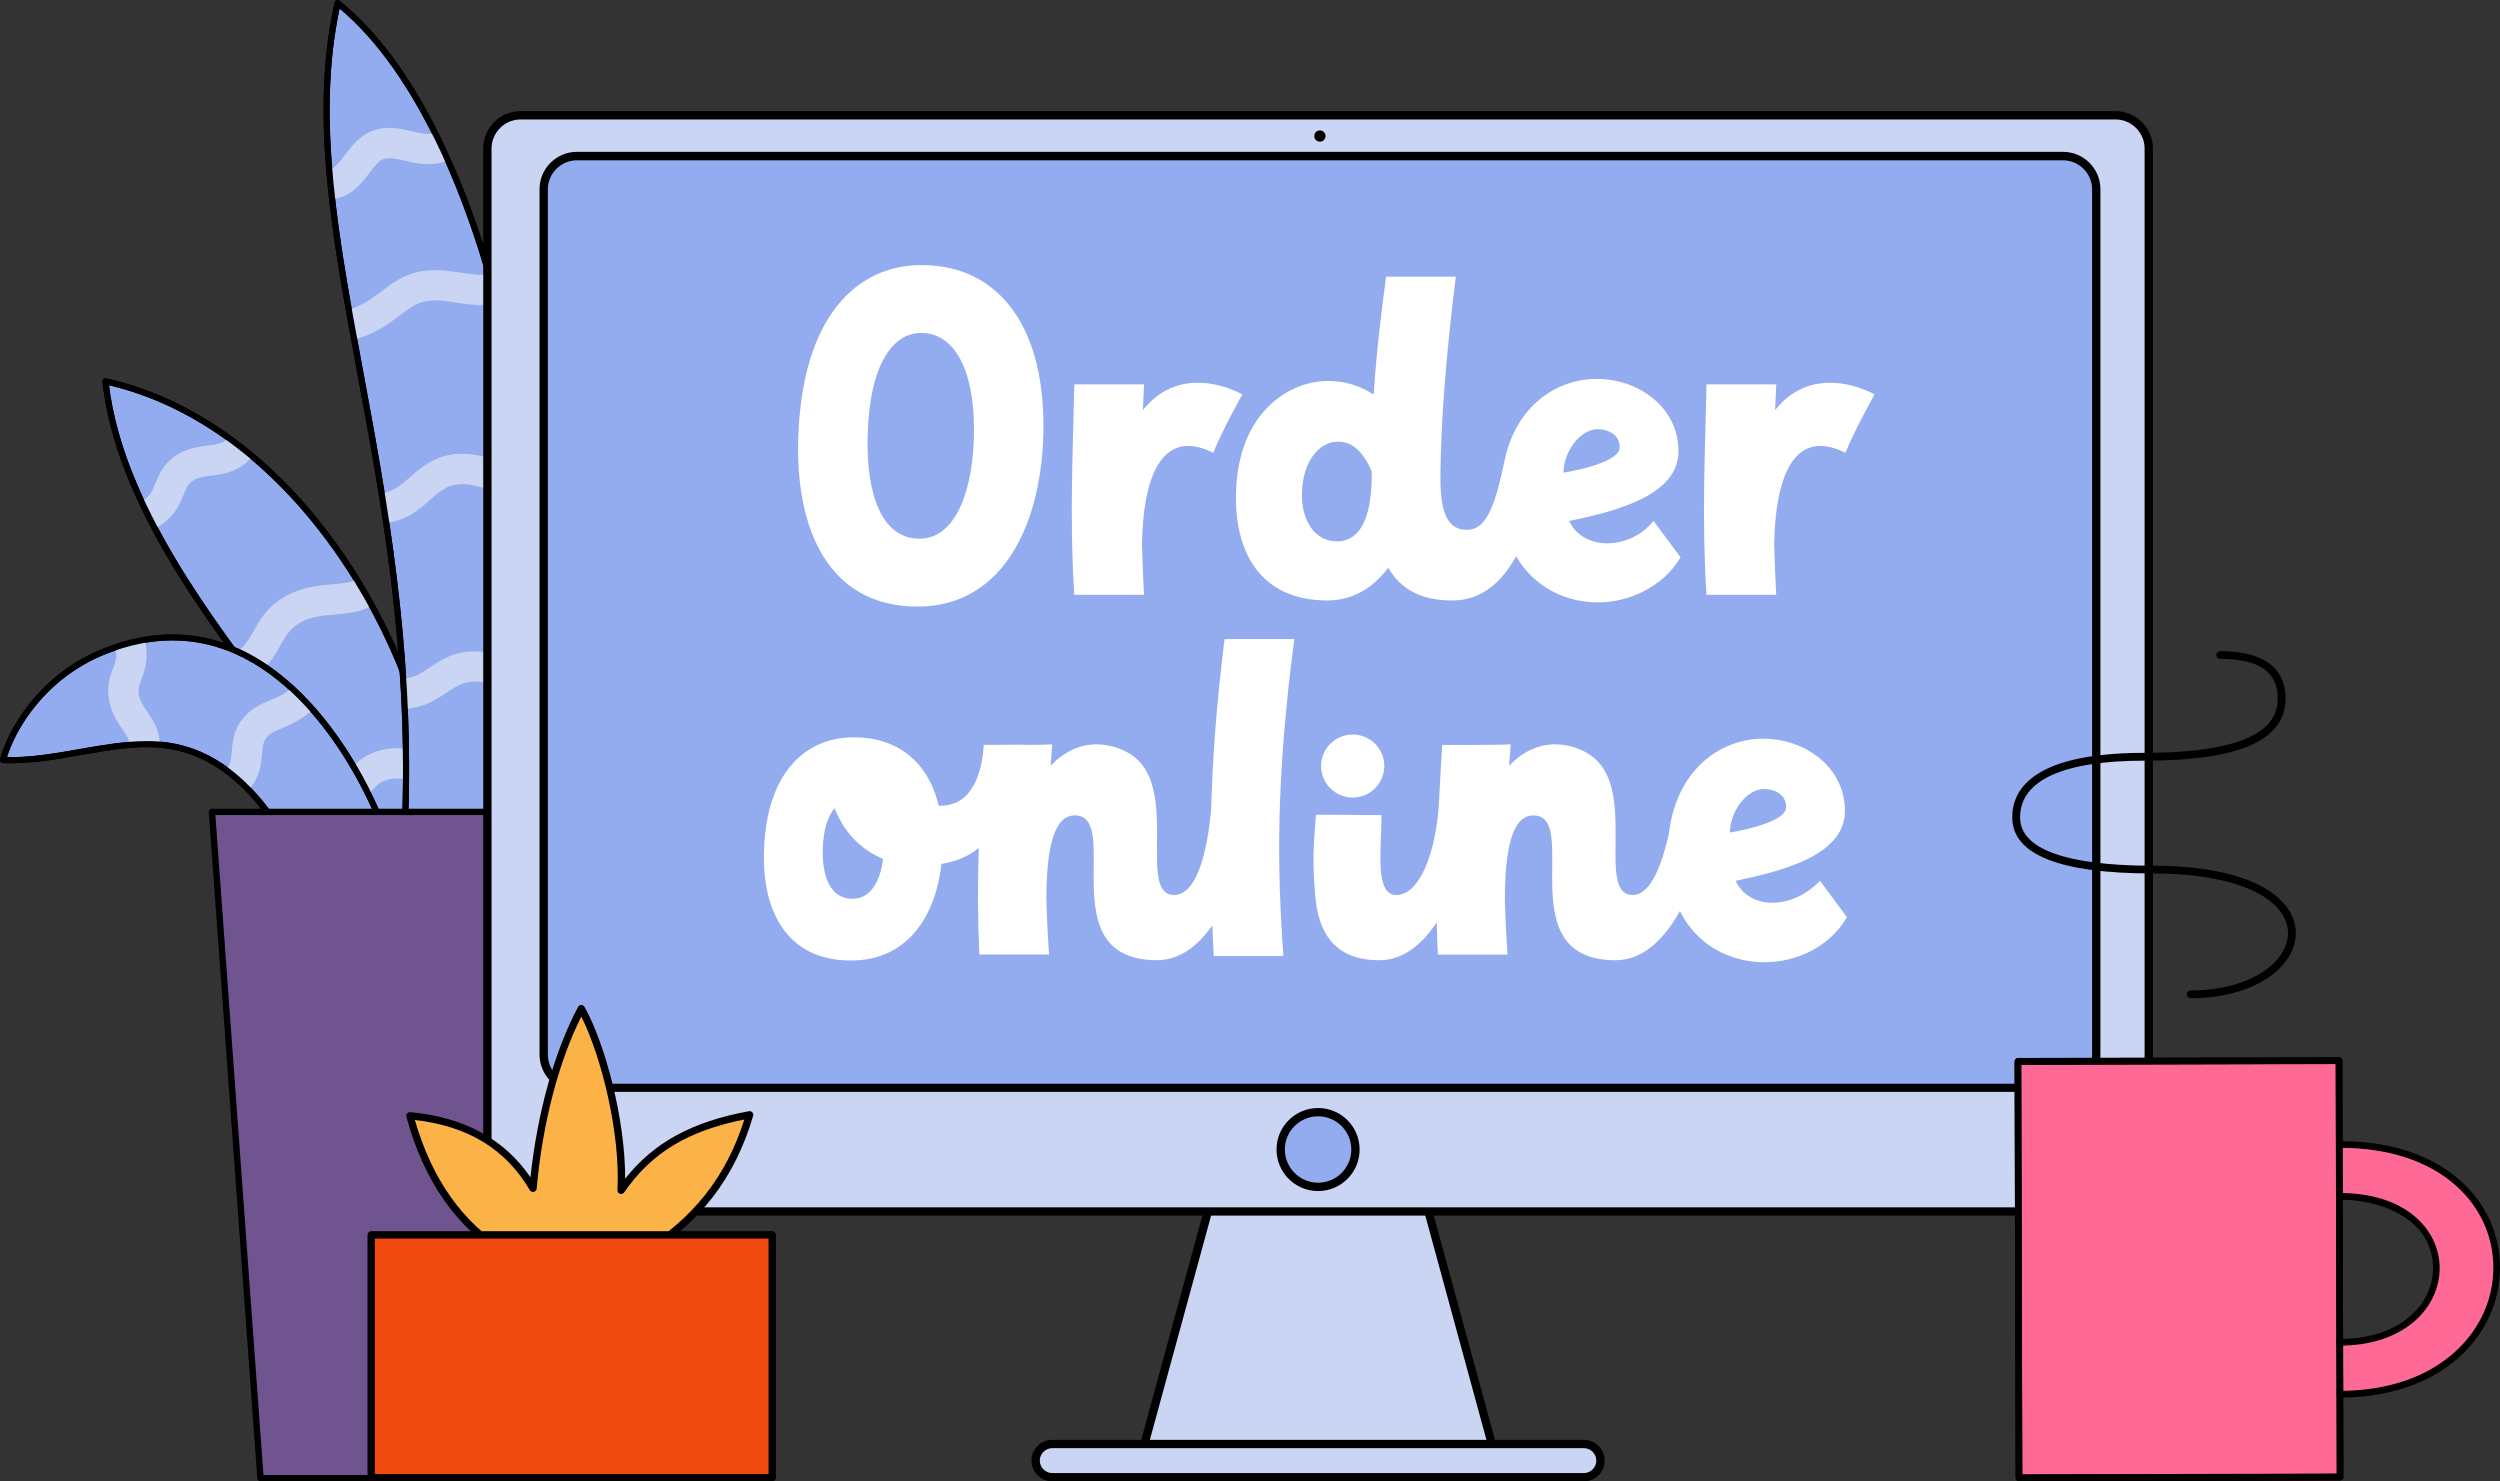 <?xml version="1.0" encoding="UTF-8"?>
<svg id="Layer_1" data-name="Layer 1" xmlns="http://www.w3.org/2000/svg" viewBox="0 0 1102.01 652.99">
  <rect x="0" y="0" width="1102.01" height="652.99" fill="#333333" stroke="none"/>
  <g>
    <path d="M46.49,168.1c8.75,80.82,97.67,160.66,114.63,201.8l31.15-6.54c0-64.58-55.77-175.34-145.77-195.26h0Z" style="fill: #92acef;"/>
    <path d="M161.12,371.24c-.54,0-1.03-.33-1.24-.83-5.76-13.97-20.05-32.64-36.61-54.26-32.22-42.09-72.33-94.48-78.12-147.91-.08-.73,.45-1.39,1.19-1.47,.14-.02,.29,0,.43,.02,21.51,4.76,42.13,14.89,61.29,30.09,17.17,13.62,32.7,30.91,46.18,51.36,24.27,36.86,39.35,80.97,39.35,115.11,0,.63-.44,1.18-1.06,1.31l-31.15,6.54c-.09,.02-.18,.03-.28,.03h.02ZM48.04,169.82c6.43,52.05,45.72,103.37,77.37,144.71,16.27,21.25,30.38,39.68,36.52,53.84l29-6.09c-.31-33.5-15.16-76.51-38.91-112.57-13.32-20.22-28.66-37.29-45.61-50.74-18.29-14.52-37.92-24.32-58.37-29.15h0Zm144.23,193.54h0Z"/>
    <path d="M68.43,232.91l-6.34-11.75c4.02-2.15,4.92-4.38,6.41-8.07,1.45-3.59,3.24-8.05,8.2-11.71,5.06-3.73,10.41-4.4,14.71-4.94,4.81-.6,7.22-1.01,9.48-3.71l10.3,8.53c-5.74,6.88-12.89,7.77-18.11,8.42-3.45,.43-6.17,.77-8.41,2.42-1.83,1.35-2.54,2.97-3.74,5.96-1.77,4.39-4.2,10.42-12.5,14.86h0Zm40.35,66.84l-5.48-12.17c4.27-1.91,6.03-5.05,8.48-9.4,2.42-4.31,5.43-9.67,11.51-13.8,8.1-5.5,16.53-6.23,23.3-6.82,4.58-.4,8.54-.74,11.28-2.38l6.91,11.43c-5.39,3.23-11.31,3.75-17.03,4.24-6.02,.52-11.7,1.01-16.91,4.55-3.48,2.36-5.28,5.57-7.37,9.29-2.84,5.06-6.37,11.35-14.69,15.07h0Zm45.7,57.65l-7.55-11.02c2.87-1.95,4.53-3.88,6.29-5.91,2.43-2.82,5.19-6.01,10.43-8.33,6.22-2.75,11.52-2.4,16.2-2.09,2.81,.18,5.46,.36,8.32-.13l2.27,13.15c-4.43,.76-8.17,.51-11.47,.29-3.88-.26-6.69-.44-9.89,.97-2.48,1.1-3.7,2.5-5.71,4.83-2.04,2.36-4.57,5.29-8.9,8.23h.01Z" style="fill: #cad5f3;"/>
    <path d="M161.12,371.24c-.54,0-1.03-.33-1.24-.83-5.76-13.97-20.05-32.64-36.61-54.26-32.22-42.09-72.33-94.48-78.12-147.91-.08-.73,.45-1.39,1.19-1.47,.14-.02,.29,0,.43,.02,21.51,4.76,42.13,14.89,61.29,30.09,17.17,13.62,32.7,30.91,46.18,51.36,24.27,36.86,39.35,80.97,39.35,115.11,0,.63-.44,1.18-1.06,1.31l-31.15,6.54c-.09,.02-.18,.03-.28,.03h.02ZM48.04,169.82c6.43,52.05,45.72,103.37,77.37,144.71,16.27,21.25,30.38,39.68,36.52,53.84l29-6.09c-.31-33.5-15.16-76.51-38.91-112.57-13.32-20.22-28.66-37.29-45.61-50.74-18.29-14.52-37.92-24.32-58.37-29.15h0Zm144.23,193.54h0Z"/>
    <path d="M148.83,1.33c-21.36,95.57,34.86,202.63,29.84,357.63l52.49,1.74C253.04,248.92,221.86,60.08,148.83,1.33Z" style="fill: #92acef;"/>
    <path d="M231.16,362.03h-.05l-52.49-1.74c-.74-.02-1.32-.64-1.29-1.38,2.42-74.53-9.41-138.23-19.84-194.44-11.32-60.98-21.09-113.64-9.97-163.43,.16-.72,.87-1.17,1.6-1.01,.2,.04,.39,.14,.55,.27,17.63,14.19,33.49,36.29,47.12,65.7,12.54,27.04,22.67,58.96,30.1,94.87,14.4,69.56,16.49,144.36,5.57,200.1-.12,.63-.67,1.08-1.31,1.08h0v-.02Zm-51.1-4.37l50.02,1.66c10.6-55.29,8.45-129.16-5.79-197.93-7.29-35.21-17.63-67.82-29.91-94.29-13.03-28.09-28.05-49.39-44.69-63.35-10.27,48.64-.65,100.42,10.45,160.24,10.39,56,22.17,119.43,19.92,193.68h0Z"/>
    <path d="M146.35,87.78l-1.34-13.27c2.44-.24,4.29-2.55,7.12-6.28,2.99-3.95,6.37-8.42,12.09-10.57,6.24-2.34,12.15-.99,17.36,.21,4.12,.95,7.67,1.76,10.44,.58l5.26,12.27c-6.78,2.88-13.39,1.37-18.71,.15-3.85-.88-7.18-1.65-9.62-.73-2.09,.78-4.05,3.38-6.13,6.12-3.6,4.76-8.09,10.69-16.48,11.53h0Zm10.28,61.76l-3.42-12.9c6.11-1.61,10.35-4.8,14.85-8.18,4.19-3.15,8.53-6.41,14.17-8.05,7.72-2.24,14.71-1.17,20.87-.22,4.61,.71,8.96,1.38,13.27,.65l2.24,13.15c-6.45,1.09-12.34,.18-17.55-.62-5.48-.84-10.22-1.57-15.08-.16-3.29,.96-6.33,3.24-9.86,5.89-4.83,3.63-10.84,8.15-19.49,10.43h0Zm12.85,80.99l-.96-13.31c4.57-.33,7.6-2.8,12.16-6.82,3.97-3.5,8.47-7.46,14.97-9.27,8.77-2.45,16.49-.25,23.31,1.68,5.09,1.45,9.49,2.7,13.49,1.86l2.75,13.06c-7.24,1.51-13.97-.4-19.91-2.09-5.85-1.66-10.9-3.1-16.02-1.67-3.54,.99-6.4,3.51-9.72,6.42-4.79,4.21-10.75,9.46-20.07,10.12h0v.02Zm9.1,81.96l-.96-13.31c4.93-.35,7.97-2.39,11.82-4.97,4.11-2.76,8.76-5.88,15.8-6.82,7.54-1,13.78,1.03,19.29,2.83,4.4,1.44,8.56,2.79,13.17,2.57l.65,13.33c-7.09,.34-12.88-1.55-17.99-3.22-4.75-1.55-8.84-2.88-13.35-2.29-3.92,.52-6.64,2.35-10.08,4.66-4.39,2.95-9.85,6.61-18.35,7.22h0Z" style="fill: #cad5f3;"/>
    <path d="M231.16,362.03h-.05l-52.49-1.74c-.74-.02-1.32-.64-1.29-1.38,2.42-74.53-9.41-138.23-19.84-194.44-11.32-60.98-21.09-113.64-9.97-163.43,.16-.72,.87-1.17,1.6-1.01,.2,.04,.39,.14,.55,.27,17.63,14.19,33.49,36.29,47.12,65.7,12.54,27.04,22.67,58.96,30.1,94.87,14.4,69.56,16.49,144.36,5.57,200.1-.12,.63-.67,1.08-1.31,1.08h0v-.02Zm-51.1-4.37l50.02,1.66c10.6-55.29,8.45-129.16-5.79-197.93-7.29-35.21-17.63-67.82-29.91-94.29-13.03-28.09-28.05-49.39-44.69-63.35-10.27,48.64-.65,100.42,10.45,160.24,10.39,56,22.17,119.43,19.92,193.68h0Z"/>
    <path d="M226.31,369.9c-.58-75.83,67.09-152.05,137.36-165.95-15.83,61.72-82.04,124.47-93.53,165.95h-43.83Z" style="fill: #92acef;"/>
    <path d="M270.14,371.24h-43.83c-.74,0-1.33-.59-1.34-1.32-.14-18.55,3.7-37.55,11.43-56.48,7.32-17.92,17.75-34.94,30.99-50.59,26.63-31.46,61.63-53.4,96.01-60.2,.72-.14,1.43,.32,1.57,1.04,.04,.2,.03,.4-.02,.59-8.85,34.51-33.47,69.51-55.18,100.4-17.13,24.35-33.3,47.36-38.35,65.58-.16,.58-.69,.98-1.29,.98h0Zm-42.5-2.67h41.49c5.46-18.49,21.5-41.3,38.46-65.42,21.15-30.07,45.06-64.07,54.23-97.45-33.12,7.15-66.68,28.51-92.38,58.86-13.07,15.43-23.35,32.21-30.56,49.88-7.41,18.15-11.19,36.35-11.24,54.13h0Z"/>
    <path d="M305.59,308.22c-6.11-4.34-8.74-10.37-10.86-15.22-2.31-5.29-3.81-8.38-7.66-10.26-2.88-1.4-5.89-1.66-9.37-1.96-5.27-.45-11.83-1.01-18.19-6.16l8.45-10.35c3.16,2.56,6.4,2.84,10.88,3.22,4.21,.36,8.99,.76,14.12,3.27,8.47,4.13,11.57,11.22,14.05,16.92,1.83,4.18,3.27,7.49,6.35,9.68l-7.77,10.86h0Zm32.35-48.81c-6.59-3.83-8.49-9.41-9.88-13.48-.87-2.56-1.42-4.06-2.55-5.08-1.21-1.08-3.59-1.44-6.36-1.86-4.8-.73-11.38-1.72-15.61-8.03l11.14-7.4c.85,1.27,2.62,1.66,6.47,2.24,4.06,.62,9.12,1.38,13.31,5.14,3.78,3.39,5.16,7.44,6.27,10.69,1.17,3.42,1.77,4.98,3.95,6.25l-6.75,11.52h0Zm-62.95,96.94c-3.93-2.22-6.97-5.15-9.64-7.73-4.41-4.26-7.14-6.68-11.75-6.88-1.94-.09-4.08,.27-6.57,.67-4.83,.79-10.85,1.78-18.24-.13l3.36-12.91c4.65,1.2,8.57,.56,12.71-.12,2.95-.48,6-.98,9.32-.84,9.92,.43,15.77,6.09,20.48,10.63,2.31,2.23,4.48,4.33,6.94,5.71l-6.61,11.6Z" style="fill: #cad5f3;"/>
    <path d="M270.14,371.24h-43.83c-.74,0-1.33-.59-1.34-1.32-.14-18.55,3.7-37.55,11.43-56.48,7.32-17.92,17.75-34.94,30.99-50.59,26.63-31.46,61.63-53.4,96.01-60.2,.72-.14,1.43,.32,1.57,1.04,.04,.2,.03,.4-.02,.59-8.85,34.51-33.47,69.51-55.18,100.4-17.13,24.35-33.3,47.36-38.35,65.58-.16,.58-.69,.98-1.29,.98h0Zm-42.5-2.67h41.49c5.46-18.49,21.5-41.3,38.46-65.42,21.15-30.07,45.06-64.07,54.23-97.45-33.12,7.15-66.68,28.51-92.38,58.86-13.07,15.43-23.35,32.21-30.56,49.88-7.41,18.15-11.19,36.35-11.24,54.13h0Z"/>
    <path d="M167.14,360.7s-40-105.54-120.65-73.77c-30.09,11.85-42.52,37.64-45.14,48.09,24.62,1.09,50.44-9.91,73.32-6.27,20.52,3.27,36.39,17.71,49.24,37.87l43.23-5.94v.02Z" style="fill: #92acef;"/>
    <path d="M123.91,367.97c-.46,0-.88-.23-1.13-.62-14.13-22.15-29.93-34.34-48.33-37.27-12.21-1.95-25.11,.33-38.78,2.74-11.3,1.99-22.99,4.05-34.39,3.54-.74-.03-1.31-.66-1.28-1.39,0-.09,.02-.18,.04-.26,2.97-11.86,16.4-37.37,45.95-49.01,20.52-8.08,40.27-8.06,58.69,.06,12.16,5.36,30.34,17.4,47.86,44.31,10.45,16.05,15.79,30.03,15.85,30.17,.26,.69-.09,1.46-.78,1.72-.09,.04-.19,.06-.29,.07l-43.23,5.94c-.06,0-.12,.01-.18,.01h0Zm-59.18-41.29c3.44,0,6.83,.22,10.15,.75,18.99,3.02,35.26,15.38,49.7,37.75l40.68-5.59c-1.68-4.04-6.71-15.43-14.99-28.15-9.47-14.53-25.25-33.84-46.67-43.28-17.74-7.82-36.79-7.82-56.61-.01-27.27,10.74-40.29,33.61-43.89,45.58,10.58,.23,21.52-1.7,32.12-3.56,9.8-1.72,19.85-3.49,29.52-3.49h0Z"/>
    <path d="M70.42,328.02h-13.39c0-1.93-1.14-3.71-3.14-6.68-2.53-3.74-5.67-8.4-6.14-15.18-.36-5.2,1-8.72,2.09-11.55,1.13-2.93,1.95-5.05,.99-9.96l13.15-2.55c1.69,8.67-.23,13.65-1.64,17.29-.87,2.24-1.39,3.59-1.23,5.84,.22,3.22,1.84,5.62,3.89,8.65,2.42,3.58,5.42,8.03,5.42,14.13h0Zm39.38,19.92l-10.09-8.78c1.86-2.12,2.12-4.21,2.45-8.04,.31-3.6,.7-8.08,3.52-12.49,3.81-5.95,8.92-8.08,13.43-9.96,3.31-1.38,6.44-2.68,9.52-5.63l9.28,9.62c-4.88,4.67-9.73,6.69-13.62,8.32-3.89,1.62-5.83,2.5-7.31,4.83-1,1.56-1.21,3.47-1.47,6.46-.37,4.29-.88,10.17-5.7,15.67h-.01Z" style="fill: #cad5f3;"/>
    <path d="M123.91,367.97c-.46,0-.88-.23-1.13-.62-14.13-22.15-29.93-34.34-48.33-37.27-12.21-1.95-25.11,.33-38.78,2.74-11.3,1.99-22.99,4.05-34.39,3.54-.74-.03-1.31-.66-1.28-1.39,0-.09,.02-.18,.04-.26,2.97-11.86,16.4-37.37,45.95-49.01,20.52-8.08,40.27-8.06,58.69,.06,12.16,5.36,30.34,17.4,47.86,44.31,10.45,16.05,15.79,30.03,15.85,30.17,.26,.69-.09,1.46-.78,1.72-.09,.04-.19,.06-.29,.07l-43.23,5.94c-.06,0-.12,.01-.18,.01h0Zm-59.18-41.29c3.44,0,6.83,.22,10.15,.75,18.99,3.02,35.26,15.38,49.7,37.75l40.68-5.59c-1.68-4.04-6.71-15.43-14.99-28.15-9.47-14.53-25.25-33.84-46.67-43.28-17.74-7.82-36.79-7.82-56.61-.01-27.27,10.74-40.29,33.61-43.89,45.58,10.58,.23,21.52-1.7,32.12-3.56,9.8-1.72,19.85-3.49,29.52-3.49h0Z"/>
    <path d="M295.88,357.89H93.43l21.39,293.7h153.92l27.14-293.7h0Z" style="fill: #6f5490;"/>
    <path d="M268.75,652.99H114.82c-.74,0-1.35-.57-1.4-1.3l-21.39-293.7c-.06-.77,.53-1.44,1.3-1.5h202.55c.78,0,1.41,.63,1.41,1.4v.13l-27.14,293.7c-.07,.72-.67,1.27-1.4,1.27h0Zm-152.61-2.8h151.33l26.88-290.9H94.94l21.19,290.9h0Z"/>
  </g>
  <g>
    <path d="M544.39,490.09l-43.94,161.07h161.11l-43.94-161.07h-73.23Z" style="fill: #cad5f3;"/>
    <path d="M661.57,652.99h-161.11c-.59,0-1.1-.29-1.46-.73s-.44-1.02-.29-1.61l43.94-161.07c.22-.81,.95-1.32,1.76-1.32h73.23c.81,0,1.54,.59,1.76,1.32l43.94,161.07c.15,.59,0,1.17-.29,1.61s-.88,.73-1.46,.73h-.02Zm-158.7-3.66h156.35l-42.92-157.41h-70.45l-42.99,157.41h.01Z"/>
    <path d="M463.84,636.52h234.35c4.03,0,7.32,3.29,7.32,7.32s-3.3,7.32-7.32,7.32h-234.35c-4.03,0-7.32-3.29-7.32-7.32s3.3-7.32,7.32-7.32Z" style="fill: #cad5f3;"/>
    <path d="M698.18,652.99h-234.35c-5.05,0-9.15-4.1-9.15-9.15s4.1-9.15,9.15-9.15h234.35c5.05,0,9.15,4.1,9.15,9.15s-4.1,9.15-9.15,9.15Zm-234.35-14.64c-3,0-5.49,2.49-5.49,5.49s2.49,5.49,5.49,5.49h234.35c3,0,5.49-2.49,5.49-5.49s-2.49-5.49-5.49-5.49h-234.35Z"/>
    <path d="M229.49,50.82H932.53c8.06,0,14.65,6.59,14.65,14.64v453.92c0,8.05-6.59,14.64-14.65,14.64H229.49c-8.06,0-14.65-6.59-14.65-14.64V65.46c0-8.05,6.59-14.64,14.65-14.64Z" style="fill: #cad5f3;"/>
    <path d="M932.53,535.85H229.49c-9.08,0-16.48-7.39-16.48-16.47V65.46c0-9.08,7.4-16.47,16.48-16.47H932.53c9.08,0,16.48,7.39,16.48,16.47v453.92c0,9.08-7.4,16.47-16.48,16.47ZM229.49,52.65c-7.03,0-12.82,5.78-12.82,12.81v453.92c0,7.03,5.79,12.81,12.82,12.81H932.53c7.03,0,12.82-5.78,12.82-12.81V65.46c0-7.03-5.79-12.81-12.82-12.81H229.49Z"/>
    <path d="M564.53,506.71c0-9.08,7.4-16.47,16.48-16.47s16.48,7.39,16.48,16.47-7.4,16.47-16.48,16.47-16.48-7.39-16.48-16.47Z" style="fill: #92acef;"/>
    <path d="M581.01,525.02c-10.11,0-18.31-8.2-18.31-18.3s8.2-18.3,18.31-18.3,18.31,8.2,18.31,18.3-8.2,18.3-18.31,18.3Zm0-32.95c-8.06,0-14.65,6.59-14.65,14.64s6.59,14.64,14.65,14.64,14.65-6.59,14.65-14.64-6.59-14.64-14.65-14.64Z"/>
    <path d="M254.31,68.83H909.39c8.06,0,14.65,6.59,14.65,14.64V464.91c0,8.05-6.59,14.64-14.65,14.64H254.31c-8.06,0-14.65-6.59-14.65-14.64V83.47c0-8.13,6.59-14.64,14.65-14.64Z" style="fill: #92acef;"/>
    <path d="M909.39,481.31H254.31c-9.08,0-16.48-7.39-16.48-16.47V83.4c0-9.08,7.4-16.47,16.48-16.47H909.39c9.08,0,16.48,7.39,16.48,16.47V464.84c0,9.08-7.4,16.47-16.48,16.47ZM254.31,70.66c-7.03,0-12.82,5.78-12.82,12.81V464.91c0,7.03,5.79,12.81,12.82,12.81H909.39c7.03,0,12.82-5.78,12.82-12.81V83.47c0-7.03-5.79-12.81-12.82-12.81,0,0-655.08,0-655.08,0Z"/>
    <circle cx="581.82" cy="59.97" r="2.49"/>
  </g>
  <g>
    <path d="M1031.47,614.58c90.68-.25,93.62-110.36-.29-110.1v22.88c57.94-.16,56.12,64.2,.16,64.35l.13,22.88h0Z" style="fill: #ff6996;"/>
    <path d="M889.55,467.82l141.55-.35,.45,183.56-141.55,.35-.45-183.57h0Z" style="fill: #ff6996;"/>
    <path d="M889.97,652.99c-.81,0-1.46-.66-1.47-1.47l-.49-183.56c0-.82,.65-1.48,1.46-1.48h0l141.55-.38h0c.81,0,1.47,.66,1.47,1.47l.49,183.56c0,.82-.65,1.48-1.46,1.48h0l-141.55,.38h0Zm.98-183.57l.48,180.61,138.61-.37-.48-180.61-138.61,.37h0Z"/>
    <path d="M889.99,652.86c-.81,0-1.47-.66-1.47-1.47l-.45-183.56c0-.82,.65-1.48,1.46-1.48h0l141.55-.35h0c.81,0,1.47,.66,1.47,1.47l.45,183.56c0,.82-.65,1.48-1.46,1.48h0l-141.55,.35h0Zm1.02-183.57l.44,180.61,138.61-.34-.44-180.61-138.61,.34h0Z"/>
    <path d="M1031.46,616.06c-.81,0-1.47-.66-1.47-1.47s.66-1.48,1.47-1.48c20.85-.05,38.39-6.02,50.74-17.23,10.92-9.92,16.91-23.15,16.88-37.25-.04-13.89-5.99-26.76-16.76-36.24-12.21-10.75-29.78-16.43-50.83-16.43h-.32c-.81,0-1.47-.66-1.47-1.47s.66-1.48,1.47-1.48h.32c21.77,0,40.01,5.93,52.76,17.16,11.41,10.05,17.72,23.71,17.76,38.46,.04,14.95-6.3,28.96-17.84,39.45-12.89,11.72-31.12,17.94-52.7,18h0v-.02Z"/>
    <path d="M1031.33,593.18c-.81,0-1.47-.66-1.47-1.47s.65-1.48,1.46-1.48c12.74-.03,23.45-3.47,30.97-9.95,6.6-5.68,10.22-13.24,10.2-21.29-.06-20.74-21.34-30.16-41.16-30.16h-.17c-.81,0-1.47-.66-1.47-1.47s.65-1.48,1.46-1.48h.21c13.55,0,24.92,3.51,32.88,10.15,7.19,5.99,11.15,14.15,11.18,22.96,.02,8.8-4.07,17.38-11.23,23.54-8.06,6.93-19.42,10.62-32.86,10.65h0Z"/>
  </g>
  <g>
    <path d="M282.68,553.03c25.34-15.3,40.07-35.54,47.76-61.64-25.53,4.65-43.4,14.16-56.63,33.29,1.36-25.87-7.59-62.21-17.57-80.09-12.67,23.72-19.05,54.22-21.27,79.19-11.77-20.01-30.47-29.77-54.3-31.94,7.24,26.36,20.59,47.58,42.99,61.19h59.02Z" style="fill: #fbb348;"/>
    <path d="M282.68,554.64h-59.02c-.3,0-.59-.08-.84-.24-21.52-13.08-35.81-33.4-43.7-62.14-.24-.86,.27-1.74,1.13-1.97,.19-.05,.38-.07,.58-.05,23.64,2.16,41.45,11.81,53,28.72,3.04-28.51,10.61-55.67,20.99-75.11,.28-.52,.82-.85,1.41-.85,.62,0,1.14,.31,1.43,.83,9.11,16.32,17.99,49.56,17.91,75.77,12.57-15.97,29.64-25.24,54.59-29.78,.88-.16,1.72,.42,1.88,1.29,.05,.25,.03,.5-.04,.74-8.15,27.63-23.55,47.51-48.47,62.56-.25,.15-.54,.23-.84,.23h-.01Zm-58.57-3.21h58.11c23.2-14.11,37.85-32.59,45.89-57.95-24.98,4.99-40.92,14.69-52.98,32.13-.5,.73-1.51,.92-2.25,.42-.46-.32-.73-.85-.7-1.41,1.31-24.98-6.97-58.62-15.94-76.52-10.02,19.95-17.15,47.37-19.67,75.85-.06,.7-.57,1.27-1.26,1.43-.69,.15-1.39-.15-1.75-.76-10.65-18.11-27.25-28.24-50.7-30.92,7.73,26.54,21.24,45.45,41.24,57.74h0Z"/>
    <path d="M163.63,544.33h176.77v107.05H163.63v-107.05Z" style="fill: #ef4910;"/>
    <path d="M340.39,652.99H163.63c-.89,0-1.62-.72-1.62-1.61v-107.05c0-.89,.72-1.61,1.62-1.61h176.77c.89,0,1.62,.72,1.62,1.61v107.05c0,.89-.72,1.61-1.62,1.61h-.01Zm-175.15-3.21h173.54v-103.84H165.24v103.84h0Z"/>
  </g>
  <path d="M965.66,439.99c-.95,0-1.72-.77-1.72-1.71s.77-1.71,1.72-1.71c26.86,0,42.91-12.85,42.91-25.27,0-6.8-4.8-13.08-13.52-17.7-10.59-5.61-26.55-8.58-46.15-8.58-41.07,0-61.89-8.32-61.89-24.73,0-12.97,10.12-28.43,58.32-28.43,22.1,0,38.18-2.6,47.8-7.72,7.34-3.91,10.91-9.23,10.91-16.25,0-11.74-8.29-17.45-25.35-17.45-.95,0-1.72-.77-1.72-1.71s.77-1.71,1.72-1.71c13.13,0,28.79,3.62,28.79,20.88,0,18.44-20.33,27.4-62.14,27.4-35.91,0-54.88,8.65-54.88,25,0,17.61,31.79,21.31,58.45,21.31,20.16,0,36.68,3.11,47.77,8.98,9.89,5.24,15.34,12.61,15.34,20.73,0,7.4-4.66,14.7-12.78,20.02-8.56,5.6-20.48,8.68-33.56,8.68h0l-.02-.03Z"/>
  <g>
    <path d="M570.52,281.69h-30.73c-3.62,29.1-5.32,53.07-5.89,74.83h0c-1.79,20.09-6.64,38.05-16.37,38-15.74-.06,.97-42.65-15.76-59.32-4.01-3.99-10.69-6.95-18.03-7.09-6.86-.13-14.29,2.7-20.63,9.46,.22-3.06,.45-6.2,.71-9.46-2.43,.17-6.94,.23-11.82,.25v-.12l-17.05,.11h-1.32c-.04,.71-.09,1.41-.13,2.12-.47,5.45-2.67,19.81-12.76,23.58-2.46,.92-4.78,1.25-6.96,1.13-4.66-19.58-18.31-30.17-37.39-30.17-20.84,0-38.38,14.89-39.61,49.69-.97,26.91,10.04,48.7,38.32,48.7,24.91,0,37.31-19.49,39.91-42.58,1.39-.25,2.76-.55,4.13-.89,4.74-1.21,8.81-3.36,12.29-6.09-.47,16.24-.46,31.68,.27,46.94h30.74c-.62-8.67-1.02-16.83-1.21-25.06h0c.16-19.74,2.64-36.29,12.56-36.29,21.27,0-11.08,63.83,36.23,63.83,10.28,0,18.31-6.69,24.38-15.32,.18,4.48,.38,8.97,.59,13.5h30.74c-2.83-39.52-3.29-77.63,4.8-139.75h-.01Zm-194.76,114.51c-9.66,0-13.42-9.74-13.09-21.77,.24-8.77,2.25-14.71,5.23-18.22,3.95,10.43,11.46,18.31,21.35,22.39-1.15,9.68-5.37,17.6-13.48,17.6h-.01Z" style="fill: #fff; fill-rule: evenodd;"/>
    <ellipse cx="596.27" cy="337.67" rx="13.93" ry="13.89" style="fill: #fff;"/>
    <path d="M802.25,388.23c-11.71,12.5-30.85,13.36-37.18,.05,21.11-4.42,48.19-11.41,48.19-30.78s-17.59-31.88-36.02-31.88-38.43,13.21-41.66,42.41c-3.05,12.73-7.76,26.54-15.92,26.49-15.74-.06,.97-42.65-15.76-59.32-4.01-3.99-10.69-6.95-18.03-7.09-6.87-.13-14.31,2.71-20.66,9.49,.22-3.06,.46-6.22,.71-9.49-5.94,.41-24.2,.19-30.19,.25-.48,7.65-.91,15.31-1.3,22.97h0c-.02,.43-.04,.85-.06,1.28l-.04,.9c-1.28,22.19-8.45,41.02-18.82,41.02-9.72,0-6.53-20.41-6.53-35.24-7.19,.07-19.69-.24-28.87-.16-1.14,13.84-1.68,20.8-.3,36.19,1.33,14.72,7.63,27.96,28.19,27.96,10.83,0,19.15-7.42,25.33-16.71,.1,4.77,.25,9.51,.47,14.23h30.74c-.62-8.69-1.02-16.86-1.21-25.1l.03,.05c.16-19.75,2.64-36.3,12.56-36.3,21.27,0-11.08,63.83,36.23,63.83,12.7,0,21.96-10.21,28.35-21.67,7.72,15.41,22.62,22.55,37.22,22.55s28.87-6.98,36.44-19.85l-11.91-16.06h0v-.02Zm-24.71-40.43c5.5,0,10.18,3.13,9.76,8.36-.57,7.03-24.73,10.81-24.73,10.81,0-9.58,7.63-19.17,14.97-19.17h0Z" style="fill: #fff; fill-rule: evenodd;"/>
    <path d="M406.23,116.84c-28.59,0-52.65,22.79-54.35,76.02-1.34,41.17,13.78,74.52,52.58,74.52s55.49-38.44,55.49-79.73c0-45.65-21.09-70.81-53.72-70.81h0Zm-.96,120.62c-16.84,0-23.4-20.09-22.82-44.9,.73-32.08,11.18-45.81,23.58-45.81,14.16,0,23.31,15.16,23.31,42.67,0,24.88-7.24,48.04-24.08,48.04h.01Zm98.52-56.72c.15-3.8,.32-7.57,.51-11.31h-30.74c-.57,30.41-2.19,57.94-.02,92.77h30.74c-.39-7.34-.69-14.68-.89-22.02,.38-28.27,7.94-52.27,31.43-40.59,3.56-9.18,12.82-25.72,12.82-25.72,0,0-26.17-15.32-43.84,6.88h-.01Zm278.68,0c.15-3.8,.32-7.57,.51-11.31h-30.74c-.57,30.41-2.19,57.94-.02,92.77h30.74c-.39-7.34-.69-14.68-.89-22.02,.38-28.27,7.94-52.27,31.43-40.59,3.56-9.18,12.82-25.72,12.82-25.72,0,0-26.17-15.32-43.84,6.88h0Zm-53.6,48.89c-10.35,12.93-30.85,13.36-37.18,.05,21.11-4.42,48.19-11.41,48.19-30.78s-17.59-31.88-36.02-31.88c-17.21,0-35.57,11.37-40.71,36.32h-.03c-4.52,22.21-8.79,30.21-16.53,30.21-10.26,0-11.84-11.27-11.63-25.64,.33-22.61,2.19-49.09,6.78-85.94h-30.73c-2.06,15.09-4.28,33.1-5.49,51.96-5.51-3.65-12.33-6-20.19-6-16.94,0-39.23,13.65-40.47,48.46-.96,26.91,10.61,48.3,40.33,48.3,11.95,0,20.72-6.42,26.75-14.41,5.83,10.08,15.38,14.42,28.24,14.42s21.9-8.13,28.13-19.52c7.99,13.89,22.16,20.36,36.05,20.36s28.87-6.98,36.44-19.85l-11.91-16.06h-.02Zm-139.61,9.02c-9.65,0-15.68-9.23-15.36-21.26,.43-15.55,8.68-22.71,15.8-22.71,7.77,0,11.88,6.34,14.93,12.92,.25,13.43-1.91,31.05-15.37,31.05h0Zm114.91-49.45c5.5,0,10.18,3.13,9.76,8.36-.57,7.03-24.73,10.81-24.73,10.81,0-9.58,7.63-19.17,14.97-19.17h0Z" style="fill: #fff;"/>
  </g>
</svg>